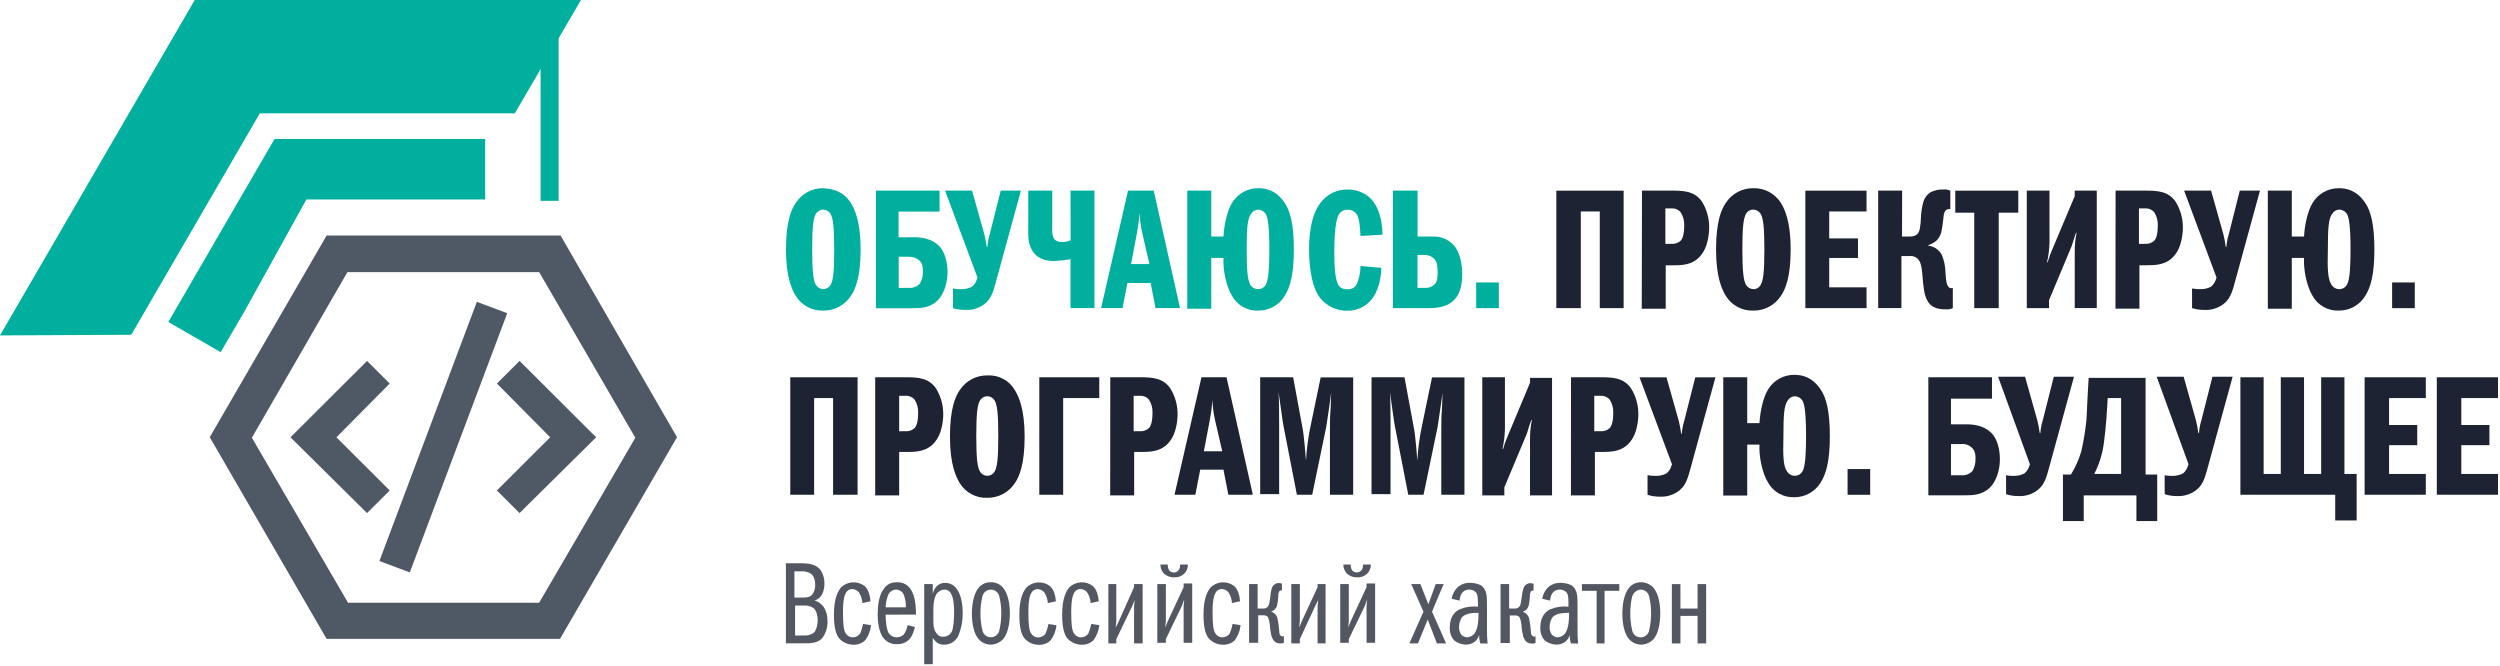<svg width="773" height="206" viewBox="0 0 773 206" fill="none" xmlns="http://www.w3.org/2000/svg">
<path d="M147.443 93.326L117.313 173.469L126.708 176.989L156.838 96.847L147.443 93.326Z" fill="#4F5865"/>
<path d="M153.639 118.582L170.121 135.213L153.639 151.649L160.643 158.644L184.324 135.213L160.652 111.597L153.639 118.582Z" fill="#4F5865"/>
<path d="M104.02 135.213L120.502 118.582L113.498 111.597L89.817 135.213L113.489 158.644L120.502 151.649L104.02 135.213Z" fill="#4F5865"/>
<path d="M166.714 84.145L196.445 135.352L166.705 186.365H107.613L77.881 135.343L107.427 84.135L166.714 84.145ZM173.339 72.832H100.988L64.855 135.186L100.988 197.539H173.153L209.333 135.186L173.339 72.832Z" fill="#4F5865"/>
<path d="M60.213 0L0 103.713L40.581 103.509L80.328 35.05H159.173L179.63 0H60.213Z" fill="#00AF9D"/>
<path d="M150.012 42.989H84.879L52.044 99.552L68.23 108.891L75.614 96.235L94.728 61.677H95.626H95.636H150.012V42.989Z" fill="#00AF9D"/>
<path d="M172.718 7.681H167.15V62.103H172.718V7.681Z" fill="#00AF9D"/>
<path d="M263.076 62.734C264.215 64.587 266.106 68.404 266.106 77.113C266.106 85.822 264.419 89.593 263.076 91.492C262.157 92.908 260.894 94.067 259.404 94.861C257.915 95.655 256.249 96.058 254.561 96.032C252.868 96.1 251.187 95.716 249.692 94.918C248.197 94.12 246.942 92.937 246.056 91.492C244.916 89.639 243.026 85.813 243.026 77.113C243.026 68.413 244.731 64.624 246.056 62.734C246.972 61.317 248.233 60.157 249.721 59.362C251.209 58.568 252.875 58.166 254.561 58.194C257.211 58.379 260.621 58.944 263.076 62.734ZM252.291 88.083C252.531 88.474 252.864 88.799 253.26 89.03C253.656 89.261 254.103 89.391 254.561 89.408C255.02 89.391 255.467 89.261 255.863 89.03C256.259 88.799 256.592 88.474 256.831 88.083C257.591 86.73 257.934 84.302 257.934 77.113C257.934 69.923 257.554 67.459 256.794 66.134C256.554 65.743 256.222 65.417 255.826 65.186C255.43 64.955 254.983 64.825 254.524 64.809C254.066 64.825 253.619 64.955 253.223 65.186C252.827 65.417 252.494 65.743 252.254 66.134C251.504 67.459 251.124 69.923 251.124 77.113C251.124 84.108 251.504 86.758 252.254 88.083" fill="#00AF9D"/>
<path d="M270.647 58.935H290.512V65.421H277.837V73.361H282.757C284.841 73.361 288.056 73.74 290.326 76.01C292.179 77.864 292.976 81.125 292.976 84.145C292.976 87.555 291.837 90.955 289.946 92.854C287.482 95.309 284.462 95.309 281.812 95.309H270.842V58.935H270.647ZM280.839 89.009C281.5 89.079 282.168 88.996 282.791 88.766C283.414 88.537 283.977 88.166 284.434 87.684C285.09 86.536 285.411 85.226 285.36 83.904C285.36 82.978 285.36 81.44 284.221 80.495C283.346 79.763 282.239 79.369 281.098 79.383H277.883V89.028L280.839 89.009Z" fill="#00AF9D"/>
<path d="M294.862 89.222C295.671 89.376 296.495 89.438 297.317 89.408C298.436 89.431 299.542 89.169 300.532 88.648C301.251 88.057 301.78 87.268 302.052 86.378L302.237 85.813L292.212 58.935H300.551L304.34 72.369C304.663 73.68 304.913 75.006 305.091 76.344H305.285C305.386 74.995 305.638 73.662 306.036 72.369L309.427 58.935H315.671L308.102 86.563C307.342 89.213 306.777 92.048 304.702 93.753C302.959 95.213 300.727 95.955 298.457 95.828C297.172 95.841 295.893 95.65 294.668 95.263V89.222H294.862Z" fill="#00AF9D"/>
<path d="M330.997 58.935H338.409V95.254H330.997V80.143C329.311 80.454 327.605 80.642 325.892 80.708C323.622 80.708 320.213 80.143 318.702 76.548C317.776 74.463 317.943 72.379 317.943 70.303V58.935H325.355V70.868C325.265 71.912 325.464 72.96 325.929 73.898C326.265 74.249 326.68 74.516 327.139 74.677C327.597 74.838 328.088 74.888 328.57 74.825C329.427 74.859 330.277 74.663 331.034 74.259L330.997 58.935Z" fill="#00AF9D"/>
<path d="M356.727 58.935L364.862 95.263H357.293L355.782 87.508H348.593L347.082 95.263H340.458L348.797 58.935H356.727ZM353.133 71.813C352.688 69.825 352.434 67.8 352.373 65.763C352.237 67.731 351.987 69.689 351.622 71.628L349.723 81.653H355.402L353.133 71.813Z" fill="#00AF9D"/>
<path d="M374.518 58.935V73.138H378.298C378.484 69.543 379.429 65.189 380.948 62.733C381.791 61.333 382.985 60.178 384.412 59.382C385.839 58.585 387.449 58.176 389.083 58.193C391.353 58.193 394.568 58.759 397.217 62.733C398.922 65.189 400.053 69.358 400.053 77.113C400.053 84.867 398.922 88.842 397.217 91.492C396.372 92.889 395.177 94.043 393.751 94.839C392.325 95.635 390.716 96.046 389.083 96.032C387.438 96.11 385.805 95.726 384.367 94.923C382.93 94.121 381.745 92.932 380.948 91.492C379.095 88.462 378.104 83.357 378.298 79.762H374.518V95.457H367.106V58.935H374.518ZM386.618 88.073C386.875 88.492 387.239 88.835 387.672 89.068C388.105 89.301 388.592 89.415 389.083 89.398C389.543 89.397 389.996 89.275 390.394 89.044C390.793 88.814 391.123 88.482 391.353 88.082C391.918 87.156 392.483 85.053 392.483 77.113C392.483 69.358 391.918 67.088 391.353 66.133C391.105 65.749 390.771 65.429 390.377 65.199C389.982 64.969 389.539 64.835 389.083 64.809C388.623 64.817 388.172 64.943 387.775 65.175C387.377 65.407 387.046 65.737 386.813 66.133C385.673 67.653 385.488 70.673 385.488 77.113C385.488 83.357 385.673 86.378 386.618 88.082" fill="#00AF9D"/>
<path d="M420.674 72.953C420.489 68.978 420.109 67.459 419.748 66.708C419.477 66.139 419.046 65.661 418.508 65.332C417.97 65.003 417.348 64.837 416.718 64.855C416.197 64.813 415.675 64.915 415.208 65.148C414.741 65.382 414.347 65.739 414.068 66.18C413.503 66.931 412.558 69.395 412.558 78.28C412.558 83.2 412.938 85.85 413.484 87.369C414.031 88.889 414.995 89.445 416.699 89.445C417.363 89.484 418.021 89.302 418.57 88.926C419.119 88.55 419.526 88.003 419.729 87.369C420.343 85.734 420.657 84.001 420.656 82.255L427.086 82.82C427.086 85.09 426.52 89.824 423.871 92.854C422.976 93.878 421.87 94.696 420.629 95.251C419.388 95.806 418.041 96.085 416.681 96.069C415.05 96.114 413.432 95.778 411.954 95.088C410.476 94.398 409.179 93.373 408.166 92.094C404.951 87.934 404.766 79.8 404.766 77.15C404.766 74.12 404.951 66.745 408.546 62.391C409.521 61.179 410.762 60.207 412.173 59.552C413.583 58.896 415.126 58.574 416.681 58.611C418.008 58.575 419.33 58.807 420.565 59.294C421.801 59.781 422.925 60.513 423.871 61.446C426.9 64.661 427.465 69.784 427.465 72.564L420.674 72.953Z" fill="#00AF9D"/>
<path d="M430.896 58.935H438.308V73.138H443.033C444.279 73.085 445.521 73.313 446.667 73.803C447.814 74.294 448.835 75.036 449.657 75.973C450.037 76.548 452.122 79.003 452.122 84.868C452.122 89.602 450.602 92.058 449.092 93.206C447.008 95.059 443.793 95.282 441.523 95.282H430.701V58.935H430.896ZM440.541 89.009C441.052 89.06 441.567 89.003 442.055 88.844C442.544 88.684 442.993 88.425 443.376 88.083C444.515 87.156 444.515 85.628 444.515 84.303C444.515 83.163 444.515 81.273 443.589 80.143C443.202 79.726 442.733 79.393 442.212 79.165C441.691 78.937 441.128 78.819 440.559 78.818H438.289V89.009H440.541Z" fill="#00AF9D"/>
<path d="M463.435 87.332H456.43V95.281H463.435V87.332Z" fill="#00AF9D"/>
<path d="M502.025 58.954V95.272H494.65V65.383H488.785V95.272H481.216V58.954H502.025Z" fill="#1D2332"/>
<path d="M507.704 58.935H516.784C520.758 58.935 523.973 59.12 526.243 62.335C527.724 64.728 528.498 67.49 528.476 70.303C528.476 72.758 527.911 76.548 526.021 78.818C523.556 82.033 519.962 82.033 517.127 82.033H515.042V95.467H507.63L507.704 58.935ZM516.784 75.39C517.295 75.44 517.811 75.384 518.299 75.224C518.787 75.065 519.236 74.806 519.619 74.463C520.193 73.898 520.758 72.61 520.758 69.729C520.827 68.257 520.429 66.8 519.619 65.569C519.265 65.175 518.825 64.869 518.333 64.673C517.842 64.477 517.311 64.397 516.784 64.439H514.931V75.408L516.784 75.39Z" fill="#1D2332"/>
<path d="M550.65 62.734C551.79 64.587 553.68 68.404 553.68 77.113C553.68 85.822 551.975 89.593 550.65 91.492C549.731 92.908 548.468 94.067 546.979 94.861C545.49 95.655 543.823 96.058 542.136 96.032C540.441 96.099 538.76 95.714 537.263 94.916C535.767 94.118 534.51 92.937 533.621 91.492C532.491 89.639 530.601 85.813 530.601 77.113C530.601 68.413 532.296 64.624 533.621 62.734C534.54 61.317 535.803 60.158 537.292 59.364C538.781 58.57 540.448 58.167 542.136 58.194C543.827 58.146 545.501 58.54 546.994 59.336C548.487 60.132 549.747 61.303 550.65 62.734ZM539.866 88.083C540.106 88.474 540.438 88.799 540.834 89.03C541.23 89.262 541.677 89.391 542.136 89.408C542.6 89.418 543.057 89.3 543.458 89.066C543.859 88.832 544.187 88.492 544.406 88.083C545.165 86.758 545.545 84.303 545.545 77.113C545.545 69.923 545.156 67.459 544.406 66.134C544.166 65.743 543.833 65.417 543.437 65.186C543.041 64.955 542.594 64.825 542.136 64.809C541.672 64.8 541.215 64.918 540.814 65.152C540.414 65.386 540.086 65.726 539.866 66.134C539.115 67.459 538.736 69.923 538.736 77.113C538.736 84.108 539.115 86.758 539.866 88.083Z" fill="#1D2332"/>
<path d="M565.593 73.713H574.488V79.763H565.593V88.843H577.137V95.272H558.218V58.954H577.137V65.383H565.593V73.713Z" fill="#1D2332"/>
<path d="M588.106 73.138H590.552C593.007 73.138 593.387 71.628 593.582 70.868C593.804 69.682 593.928 68.48 593.952 67.273C594.008 65.609 594.263 63.957 594.712 62.354C595.069 61.202 595.803 60.203 596.797 59.519C598.072 58.834 599.511 58.513 600.957 58.592C601.674 58.513 602.398 58.645 603.041 58.972V64.642H602.661C602.087 64.642 601.142 64.837 600.957 66.912C600.771 68.237 600.771 68.997 600.392 71.072C600.242 72.272 599.717 73.394 598.891 74.278C598.13 74.97 597.225 75.486 596.241 75.788V75.973C597.116 76.07 597.953 76.38 598.68 76.876C599.407 77.371 600.001 78.038 600.41 78.818C601.132 80.558 601.516 82.419 601.54 84.302C601.735 87.138 601.92 87.897 602.3 88.463C602.434 88.73 602.664 88.936 602.944 89.041C603.224 89.146 603.534 89.141 603.81 89.028V95.272C603.164 95.581 602.448 95.712 601.735 95.652C599.836 95.652 597.195 95.467 595.87 92.817C594.944 91.112 594.731 89.028 594.351 84.478C594.165 82.626 593.971 81.264 593.22 80.319C592.884 79.901 592.445 79.577 591.947 79.377C591.449 79.178 590.908 79.109 590.376 79.179H587.921V95.263H580.731V58.935H588.143L588.106 73.138Z" fill="#1D2332"/>
<path d="M618.006 95.272H610.436V65.763H604.572V58.954H624.056V65.763H618.006V95.272Z" fill="#1D2332"/>
<path d="M626.887 58.935H633.706V75.028C633.645 77.068 633.391 79.097 632.947 81.088H633.132C633.538 79.663 634.046 78.27 634.651 76.918L641.507 60.649V58.935H648.317V95.254H641.507V78.058C641.484 76.027 641.673 73.999 642.073 72.008H641.887C640.748 75.223 640.748 75.788 640.368 76.548L633.558 92.817V95.272H626.683V58.935H626.887Z" fill="#1D2332"/>
<path d="M654.136 58.935H663.215C667.19 58.935 670.405 59.12 672.675 62.335C674.165 64.719 674.952 67.474 674.945 70.285C674.945 72.74 674.38 76.529 672.49 78.799C670.025 82.014 666.43 82.014 663.595 82.014H661.511V95.448H654.099L654.136 58.935ZM663.215 75.39C663.726 75.44 664.242 75.384 664.73 75.224C665.218 75.065 665.668 74.806 666.05 74.463C666.625 73.898 667.19 72.61 667.19 69.729C667.259 68.257 666.86 66.8 666.05 65.569C665.696 65.175 665.257 64.869 664.765 64.673C664.273 64.477 663.743 64.397 663.215 64.439H661.362V75.408L663.215 75.39Z" fill="#1D2332"/>
<path d="M677.976 89.222C678.785 89.376 679.609 89.438 680.431 89.408C681.55 89.431 682.656 89.169 683.646 88.648C684.365 88.057 684.894 87.268 685.166 86.378L685.351 85.813L675.326 58.935H683.665L687.454 72.369C687.777 73.68 688.028 75.006 688.205 76.344H688.399C688.496 74.994 688.751 73.66 689.159 72.369L692.541 58.935H698.785L691.216 86.563C690.465 89.213 689.891 92.048 687.816 93.753C686.073 95.213 683.841 95.955 681.571 95.828C680.286 95.841 679.007 95.65 677.782 95.263V89.222H677.976Z" fill="#1D2332"/>
<path d="M708.623 58.935V73.138H712.404C712.589 69.543 713.543 65.189 715.053 62.733C715.896 61.333 717.09 60.178 718.517 59.382C719.944 58.585 721.554 58.176 723.188 58.193C725.458 58.193 728.673 58.759 731.323 62.733C733.027 65.189 734.158 69.358 734.158 77.113C734.158 84.867 733.027 88.842 731.323 91.492C730.478 92.89 729.283 94.044 727.857 94.84C726.431 95.636 724.821 96.047 723.188 96.032C721.544 96.109 719.911 95.724 718.473 94.922C717.036 94.12 715.851 92.932 715.053 91.492C713.2 88.462 712.218 83.357 712.404 79.762H708.623V95.457H701.211V58.935H708.623ZM720.918 88.073C721.174 88.491 721.536 88.833 721.967 89.066C722.399 89.299 722.884 89.413 723.373 89.398C723.836 89.398 724.291 89.275 724.692 89.043C725.092 88.81 725.423 88.475 725.653 88.073C726.218 87.147 726.783 85.043 726.783 77.103C726.783 69.349 726.218 67.079 725.653 66.124C725.403 65.74 725.067 65.42 724.671 65.19C724.275 64.96 723.831 64.826 723.373 64.799C722.913 64.807 722.463 64.933 722.065 65.165C721.668 65.397 721.337 65.728 721.103 66.124C719.973 67.644 719.778 70.664 719.778 77.103C719.593 83.348 719.779 86.368 720.918 88.073Z" fill="#1D2332"/>
<path d="M746.65 87.332H739.645V95.282H746.65V87.332Z" fill="#1D2332"/>
<path d="M265.163 116.656V152.975H257.593V123.086H251.728V152.975H244.354V116.656H265.163Z" fill="#1D2332"/>
<path d="M270.834 116.646H279.923C283.888 116.646 287.112 116.841 289.382 120.056C290.872 122.439 291.659 125.195 291.652 128.005C291.652 130.461 291.078 134.25 289.188 136.52C286.732 139.735 283.138 139.735 280.293 139.735H278.023V153.169H270.611V116.646H270.834ZM279.923 133.323C280.434 133.374 280.95 133.318 281.438 133.158C281.926 132.999 282.375 132.739 282.758 132.397C283.323 131.832 283.888 130.544 283.888 127.672C283.963 126.2 283.567 124.743 282.758 123.512C282.404 123.118 281.964 122.81 281.473 122.613C280.981 122.415 280.451 122.333 279.923 122.372H278.023V133.342L279.923 133.323Z" fill="#1D2332"/>
<path d="M313.787 120.621C314.917 122.474 316.816 126.301 316.816 135C316.816 143.7 315.111 147.49 313.787 149.38C312.868 150.796 311.605 151.955 310.116 152.75C308.626 153.544 306.96 153.946 305.272 153.92C303.577 153.991 301.894 153.607 300.397 152.809C298.899 152.011 297.643 150.827 296.757 149.38C295.627 147.527 293.728 143.71 293.728 135C293.728 126.291 295.433 122.52 296.757 120.621C297.676 119.206 298.94 118.046 300.429 117.252C301.918 116.458 303.584 116.055 305.272 116.081C306.972 115.975 308.669 116.344 310.172 117.145C311.676 117.947 312.927 119.15 313.787 120.621ZM303.002 145.785C303.228 146.188 303.558 146.523 303.957 146.757C304.356 146.99 304.81 147.113 305.272 147.113C305.734 147.113 306.188 146.99 306.587 146.757C306.986 146.523 307.316 146.188 307.542 145.785C308.302 144.46 308.672 142.005 308.672 134.815C308.672 127.625 308.302 125.161 307.542 123.845C307.316 123.442 306.986 123.107 306.587 122.873C306.188 122.64 305.734 122.517 305.272 122.517C304.81 122.517 304.356 122.64 303.957 122.873C303.558 123.107 303.228 123.442 303.002 123.845C302.242 125.161 301.862 127.625 301.862 134.815C301.862 142.005 302.242 144.46 303.002 145.785Z" fill="#1D2332"/>
<path d="M321.349 116.656H339.897V123.086H328.733V152.975H321.349V116.656Z" fill="#1D2332"/>
<path d="M343.297 116.646H352.376C356.351 116.646 359.566 116.841 361.836 120.056C363.331 122.437 364.118 125.194 364.106 128.005C364.106 130.461 363.541 134.25 361.651 136.52C359.195 139.735 355.601 139.735 352.756 139.735H350.681V153.169H343.269L343.297 116.646ZM352.376 133.323C352.889 133.375 353.406 133.32 353.896 133.16C354.386 133 354.837 132.741 355.221 132.397C355.786 131.832 356.351 130.544 356.351 127.672C356.426 126.2 356.03 124.743 355.221 123.512C354.866 123.117 354.424 122.808 353.931 122.611C353.438 122.413 352.906 122.331 352.376 122.372H350.523V133.342L352.376 133.323Z" fill="#1D2332"/>
<path d="M379.242 116.646L387.377 152.975H379.808L378.297 145.22H371.108L369.598 152.975H363.158L371.497 116.646H379.242ZM375.648 129.701C375.203 127.713 374.949 125.687 374.888 123.651C374.752 125.619 374.502 127.577 374.137 129.516L372.238 139.54H377.918L375.648 129.701Z" fill="#1D2332"/>
<path d="M389.647 116.646H399.839L402.674 131.971C403.239 134.621 403.6 140.115 403.813 142.385C404.024 138.645 404.529 134.927 405.324 131.267L408.353 116.693H418.406V152.975H411.216V132.351C411.216 126.486 411.401 129.516 411.596 121.381C411.216 124.596 410.271 130.646 410.077 131.971L405.731 152.975H400.997L396.837 131.6C396.457 129.701 396.272 127.431 395.327 121.196C395.512 123.651 395.512 128.95 395.512 131.22V152.789H389.647V116.646Z" fill="#1D2332"/>
<path d="M424.077 116.646H434.268L437.103 131.971C437.678 134.621 438.03 140.115 438.243 142.385C438.458 138.645 438.963 134.928 439.753 131.267L442.783 116.693H452.807V152.975H445.646V132.351C445.646 126.486 445.84 129.516 446.025 121.381C445.646 124.596 444.701 130.646 444.515 131.971L440.161 152.975H435.436L431.266 131.6C430.896 129.701 430.701 127.431 429.756 121.196C429.951 123.651 429.951 128.95 429.951 131.22V152.789H424.077V116.646Z" fill="#1D2332"/>
<path d="M458.516 116.646H465.326V132.731C465.27 134.77 465.015 136.799 464.566 138.79H464.761C465.159 137.364 465.664 135.971 466.271 134.621L473.081 118.351V116.841H479.891V153.169H473.081V135.945C473.058 133.915 473.247 131.887 473.646 129.895H473.461C472.321 133.11 472.321 133.676 471.951 134.435L465.141 150.705V153.169H458.322V116.646H458.516Z" fill="#1D2332"/>
<path d="M485.758 116.646H494.847C498.812 116.646 502.027 116.841 504.297 120.056C505.795 122.436 506.586 125.193 506.576 128.005C506.576 130.461 506.002 134.25 504.112 136.52C501.656 139.735 498.061 139.735 495.217 139.735H493.142V153.169H485.73L485.758 116.646ZM494.847 133.323C495.357 133.374 495.873 133.318 496.361 133.158C496.849 132.999 497.299 132.739 497.682 132.397C498.247 131.832 498.812 130.544 498.812 127.672C498.887 126.2 498.491 124.743 497.682 123.512C497.328 123.118 496.888 122.81 496.396 122.613C495.905 122.415 495.375 122.333 494.847 122.372H492.947V133.342L494.847 133.323Z" fill="#1D2332"/>
<path d="M509.593 146.952C510.405 147.106 511.232 147.168 512.058 147.137C513.176 147.16 514.283 146.899 515.273 146.377C515.992 145.789 516.518 144.999 516.783 144.108L516.977 143.542L506.943 116.674H515.282L519.062 130.108C519.392 131.417 519.646 132.744 519.822 134.083H520.007C520.114 132.734 520.369 131.401 520.767 130.108L524.176 116.674H530.412L522.851 144.302C522.092 146.952 521.526 149.787 519.442 151.492C517.7 152.952 515.467 153.694 513.197 153.567C511.915 153.58 510.639 153.389 509.417 153.002V146.952H509.593Z" fill="#1D2332"/>
<path d="M540.244 116.656V130.84H544.033C544.219 127.246 545.164 122.891 546.674 120.436C547.518 119.037 548.712 117.883 550.139 117.087C551.566 116.29 553.175 115.88 554.809 115.896C557.079 115.896 560.303 116.461 562.943 120.436C564.648 122.891 565.788 127.06 565.788 134.815C565.788 142.57 564.648 146.545 562.943 149.194C562.098 150.592 560.904 151.746 559.478 152.542C558.051 153.338 556.442 153.749 554.809 153.734C553.164 153.812 551.531 153.428 550.093 152.626C548.655 151.824 547.471 150.635 546.674 149.194C544.821 146.165 543.839 141.06 544.033 137.465H540.244V153.215H532.832V116.656H540.244ZM552.566 145.785C552.823 146.204 553.187 146.547 553.62 146.78C554.053 147.013 554.54 147.127 555.031 147.11C555.492 147.108 555.945 146.985 556.344 146.752C556.742 146.52 557.073 146.186 557.301 145.785C557.866 144.858 558.431 142.755 558.431 134.815C558.431 127.06 557.866 124.79 557.301 123.845C557.055 123.46 556.721 123.138 556.326 122.908C555.932 122.678 555.487 122.545 555.031 122.52C554.57 122.525 554.118 122.649 553.72 122.882C553.322 123.114 552.992 123.446 552.761 123.845C551.621 125.356 551.436 128.385 551.436 134.815C551.242 141.245 551.436 144.275 552.566 145.785Z" fill="#1D2332"/>
<path d="M578.265 145.034H571.27V152.984H578.265V145.034Z" fill="#1D2332"/>
<path d="M596.056 116.646H615.92V123.271H603.245V131.202H608.156C610.231 131.202 613.455 131.582 615.725 133.852C617.578 135.705 618.366 138.957 618.366 141.986C618.366 145.387 617.235 148.796 615.345 150.686C612.881 153.151 609.861 153.151 607.211 153.151H596.241V116.646H596.056ZM606.303 146.952C606.963 147.022 607.631 146.939 608.255 146.709C608.878 146.48 609.44 146.109 609.898 145.627C610.554 144.475 610.875 143.163 610.824 141.838C610.824 140.912 610.824 139.383 609.685 138.438C609.267 138.021 608.762 137.702 608.206 137.505C607.65 137.308 607.056 137.237 606.47 137.298H603.245V146.952H606.303Z" fill="#1D2332"/>
<path d="M620.273 146.952C621.082 147.106 621.906 147.168 622.729 147.137C623.847 147.161 624.954 146.899 625.944 146.378C626.662 145.787 627.191 144.997 627.463 144.108L627.648 143.543L617.809 116.489H626.147L629.927 129.923C630.257 131.232 630.511 132.559 630.687 133.898H630.873C630.979 132.549 631.234 131.216 631.632 129.923L635.033 116.489H641.277L633.717 144.108C632.957 146.758 632.392 149.602 630.307 151.297C628.569 152.765 626.334 153.51 624.063 153.382C622.781 153.395 621.505 153.204 620.283 152.817L620.273 146.952Z" fill="#1D2332"/>
<path d="M637.677 146.73H640.327C641.716 144.489 642.798 142.07 643.542 139.541C644.218 136.545 644.725 133.513 645.061 130.461C645.247 128.951 645.247 126.106 645.812 116.841H663.415V146.73H667.01V161.11H660.58V153.169H644.292V161.11H637.863V146.73H637.677ZM655.846 146.545V123.086H651.704C651.519 126.681 651.139 132.546 650.574 136.52C650.173 140.016 649.147 143.412 647.545 146.545H655.846Z" fill="#1D2332"/>
<path d="M669.305 146.952C670.117 147.106 670.943 147.168 671.769 147.137C672.888 147.161 673.994 146.899 674.984 146.378C675.704 145.79 676.23 144.999 676.494 144.108L676.689 143.543L666.849 116.489H675.188L678.977 129.923C679.3 131.233 679.55 132.56 679.728 133.898H679.922C680.019 132.548 680.274 131.214 680.682 129.923L684.082 116.489H690.327L682.757 144.108C681.998 146.758 681.432 149.602 679.357 151.297C677.618 152.764 675.384 153.51 673.113 153.382C671.828 153.394 670.549 153.203 669.323 152.817L669.305 146.952Z" fill="#1D2332"/>
<path d="M692.728 116.656H699.917V146.545H705.217V116.656H712.406V146.545H717.706V116.656H724.896V146.545H728.676V160.924H722.051V152.975H692.728V116.656Z" fill="#1D2332"/>
<path d="M738.7 131.415H747.409V137.65H738.7V146.545H750.059V152.975H731.14V116.656H750.059V123.086H738.7V131.415Z" fill="#1D2332"/>
<path d="M761.031 131.415H769.731V137.65H761.031V146.545H772.38V152.975H753.461V116.656H772.38V123.086H761.031V131.415Z" fill="#1D2332"/>
<path d="M41.923 103.407C41.729 103.407 41.729 103.602 41.923 103.407V103.407Z" fill="#00AF9D"/>
<path d="M42.109 103.027C42.11 103.052 42.106 103.077 42.097 103.101C42.089 103.124 42.075 103.146 42.058 103.164C42.04 103.182 42.02 103.197 41.996 103.206C41.973 103.216 41.949 103.221 41.923 103.221L42.109 103.027Z" fill="#00AF9D"/>
<path d="M243 174.164H248.105C250.19 174.164 252.08 174.543 253.405 175.868C254.376 177.113 254.907 178.644 254.915 180.223C254.976 181.466 254.718 182.703 254.164 183.818C253.676 184.706 252.862 185.37 251.894 185.671C253.046 186.024 254.045 186.755 254.73 187.746C255.501 188.998 255.893 190.446 255.86 191.915C255.971 193.888 255.369 195.834 254.164 197.4C252.645 198.91 250.57 198.91 248.679 198.91H243V174.164ZM248.105 184.763C249.032 184.763 250.375 184.763 251.135 183.836C251.75 183.017 252.075 182.016 252.061 180.992C252.061 178.722 251.301 177.777 250.736 177.397C249.889 176.866 248.9 176.604 247.901 176.647H245.631V184.781L248.105 184.763ZM248.485 196.492C249.636 196.608 250.787 196.276 251.7 195.566C252.46 194.806 252.839 192.916 252.839 191.776C252.839 190.451 252.46 188.747 251.515 187.996C250.618 187.412 249.551 187.145 248.485 187.237H245.844V196.502L248.485 196.492Z" fill="#535762"/>
<path d="M266.645 186.458C266.586 185.243 266.195 184.067 265.514 183.058C265.025 182.541 264.369 182.213 263.661 182.132C263.242 182.1 262.822 182.189 262.453 182.39C262.083 182.59 261.779 182.893 261.577 183.262C261.197 183.836 260.65 185.347 260.65 189.127C260.65 192.907 260.836 194.991 261.577 195.936C261.807 196.28 262.116 196.564 262.479 196.762C262.842 196.96 263.248 197.068 263.661 197.076C264.101 197.066 264.532 196.958 264.924 196.761C265.317 196.564 265.661 196.282 265.931 195.936C266.351 194.967 266.662 193.954 266.858 192.916L269.313 193.296C269.166 195.017 268.522 196.659 267.46 198.021C266.979 198.47 266.414 198.819 265.796 199.046C265.179 199.274 264.523 199.376 263.865 199.346C262.31 199.339 260.818 198.728 259.705 197.641C258.779 196.715 257.852 194.806 257.852 190.072C257.852 184.781 259.177 182.66 260.122 181.557C261.082 180.653 262.332 180.119 263.649 180.051C264.966 179.983 266.264 180.385 267.312 181.187C268.442 182.113 269.007 184.022 269.165 185.912L266.645 186.458Z" fill="#535762"/>
<path d="M273.836 190.053C273.836 191.573 274.03 194.408 274.762 195.733C275.057 196.158 275.455 196.502 275.918 196.734C276.381 196.966 276.895 197.077 277.412 197.058C278.201 197.03 278.948 196.698 279.497 196.131C280.066 195.275 280.451 194.309 280.627 193.296L282.897 193.861C282.704 194.781 282.392 195.671 281.971 196.511C281.555 197.347 280.903 198.043 280.097 198.514C279.29 198.985 278.363 199.21 277.431 199.161C276.54 199.224 275.649 199.046 274.85 198.647C274.052 198.248 273.375 197.641 272.891 196.891C271.566 194.806 271.381 191.777 271.381 189.886C271.381 187.237 271.76 184.022 273.234 182.132C273.65 181.461 274.238 180.914 274.937 180.547C275.636 180.181 276.42 180.008 277.208 180.047C278.001 179.982 278.798 180.118 279.525 180.442C280.252 180.766 280.886 181.267 281.368 181.9C282.508 183.42 283.221 185.689 283.221 190.035L273.836 190.053ZM280.08 187.978C280.183 186.487 279.925 184.994 279.33 183.623C279.101 183.221 278.769 182.886 278.369 182.654C277.969 182.421 277.514 182.298 277.051 182.298C276.591 182.307 276.141 182.434 275.743 182.666C275.346 182.897 275.015 183.227 274.781 183.623C274.191 184.932 273.876 186.348 273.854 187.783H280.127L280.08 187.978Z" fill="#535762"/>
<path d="M285.946 180.593H288.411V183.623C288.591 182.783 288.979 182.003 289.541 181.353C289.88 180.99 290.29 180.702 290.747 180.508C291.203 180.313 291.695 180.216 292.191 180.223C292.947 180.21 293.694 180.394 294.357 180.758C295.02 181.122 295.576 181.653 295.971 182.298C297.296 184.151 297.676 187.412 297.676 189.488C297.713 191.888 297.262 194.271 296.351 196.492C295.981 197.336 295.373 198.054 294.601 198.558C293.829 199.062 292.927 199.329 292.006 199.327C291.117 199.396 290.237 199.124 289.541 198.568C289.117 198.168 288.738 197.724 288.411 197.243V205.377H285.761V180.593H285.946ZM288.596 191.572C288.596 193.083 288.596 194.602 289.523 195.732C289.748 196.124 290.083 196.44 290.487 196.643C290.89 196.845 291.344 196.925 291.793 196.872C292.301 196.861 292.798 196.714 293.231 196.447C293.664 196.18 294.018 195.802 294.257 195.353C294.822 194.426 295.007 191.193 295.007 189.488C295.007 188.163 295.007 185.143 294.081 183.623C293.906 183.221 293.615 182.88 293.245 182.644C292.876 182.408 292.444 182.288 292.006 182.298C291.57 182.323 291.143 182.438 290.753 182.634C290.363 182.83 290.016 183.103 289.736 183.438C288.976 184.364 288.596 186.458 288.596 188.163V191.572Z" fill="#535762"/>
<path d="M310.161 181.733C311.866 183.817 312.246 187.218 312.246 189.682C312.246 192.517 311.671 195.917 310.161 197.622C309.176 198.667 307.817 199.28 306.381 199.327C305.665 199.324 304.958 199.17 304.305 198.877C303.652 198.583 303.069 198.156 302.591 197.622C301.081 195.917 300.507 192.703 300.507 189.682C300.507 187.403 300.887 183.817 302.591 181.733C303.053 181.18 303.634 180.74 304.29 180.444C304.946 180.149 305.661 180.007 306.381 180.028C307.098 180.011 307.81 180.156 308.465 180.451C309.119 180.746 309.698 181.184 310.161 181.733ZM303.731 194.787C303.83 195.418 304.151 195.992 304.636 196.407C305.121 196.821 305.738 197.049 306.376 197.049C307.014 197.049 307.632 196.821 308.116 196.407C308.601 195.992 308.922 195.418 309.021 194.787C309.41 193.113 309.603 191.4 309.596 189.682C309.614 187.96 309.421 186.243 309.021 184.568C308.922 183.937 308.601 183.363 308.116 182.948C307.632 182.534 307.014 182.306 306.376 182.306C305.738 182.306 305.121 182.534 304.636 182.948C304.151 183.363 303.83 183.937 303.731 184.568C303.331 186.243 303.138 187.96 303.157 189.682C303.149 191.4 303.342 193.113 303.731 194.787Z" fill="#535762"/>
<path d="M323.98 186.458C323.913 185.252 323.519 184.086 322.84 183.086C322.352 182.567 321.695 182.239 320.987 182.159C320.568 182.127 320.148 182.217 319.779 182.417C319.409 182.618 319.105 182.921 318.903 183.29C318.523 183.864 317.976 185.374 317.976 189.155C317.976 192.935 318.171 195.019 318.903 195.964C319.133 196.308 319.442 196.591 319.805 196.79C320.168 196.988 320.574 197.096 320.987 197.104C321.427 197.095 321.859 196.988 322.251 196.791C322.644 196.594 322.988 196.312 323.257 195.964C323.681 194.997 323.992 193.983 324.184 192.944L326.639 193.324C326.492 195.045 325.848 196.686 324.786 198.049C324.305 198.498 323.74 198.847 323.122 199.074C322.505 199.302 321.848 199.404 321.191 199.374C319.636 199.365 318.145 198.754 317.031 197.669C316.105 196.743 315.178 194.834 315.178 190.1C315.178 184.809 316.503 182.688 317.448 181.585C318.408 180.68 319.658 180.147 320.975 180.079C322.292 180.011 323.59 180.413 324.638 181.214C325.768 182.141 326.343 184.05 326.491 185.94L323.98 186.458Z" fill="#535762"/>
<path d="M337.217 186.458C337.159 185.241 336.765 184.064 336.078 183.058C335.591 182.538 334.933 182.209 334.225 182.132C333.807 182.099 333.388 182.189 333.019 182.389C332.651 182.59 332.349 182.893 332.149 183.262C331.769 183.836 331.223 185.347 331.223 189.127C331.223 192.907 331.408 194.991 332.149 195.936C332.376 196.281 332.684 196.565 333.045 196.764C333.407 196.963 333.812 197.07 334.225 197.076C334.664 197.067 335.096 196.961 335.489 196.763C335.882 196.566 336.225 196.284 336.495 195.936C336.919 194.969 337.23 193.955 337.421 192.916L339.886 193.296C339.734 195.016 339.091 196.657 338.033 198.021C337.551 198.469 336.986 198.817 336.368 199.045C335.751 199.272 335.095 199.375 334.438 199.346C332.88 199.337 331.387 198.726 330.269 197.641C329.342 196.715 328.416 194.806 328.416 190.072C328.416 184.781 329.74 182.66 330.685 181.557C331.645 180.653 332.895 180.119 334.212 180.051C335.529 179.983 336.827 180.385 337.875 181.187C339.015 182.113 339.58 184.022 339.728 185.912L337.217 186.458Z" fill="#535762"/>
<path d="M342.703 180.603H345.159V191.952L344.973 194.028L345.918 192.137L350.653 181.548V180.603H353.303V198.947H350.653V187.412L350.838 185.522L350.078 187.412L345.159 197.632V198.947H342.703V180.603Z" fill="#535762"/>
<path d="M357.843 180.594H360.484V192.138L360.298 193.991L361.058 192.138L365.978 181.548V180.408H368.628V198.762H365.978V187.413L366.163 185.328L365.404 187.413L360.484 197.604V198.744H357.843V180.594ZM367.303 174.543C367.318 175.069 367.225 175.592 367.029 176.08C366.833 176.568 366.538 177.01 366.163 177.379C365.762 177.764 365.287 178.064 364.766 178.26C364.245 178.456 363.69 178.544 363.134 178.518C361.954 178.575 360.799 178.165 359.919 177.379C359.198 176.61 358.794 175.597 358.788 174.543H361.058C361.047 175.134 361.177 175.718 361.438 176.248C361.609 176.489 361.836 176.686 362.099 176.821C362.361 176.957 362.653 177.027 362.948 177.027C363.244 177.027 363.535 176.957 363.798 176.821C364.061 176.686 364.287 176.489 364.458 176.248C364.632 176.004 364.755 175.727 364.82 175.434C364.886 175.141 364.892 174.839 364.838 174.543H367.303Z" fill="#535762"/>
<path d="M380.922 186.458C380.864 185.241 380.47 184.064 379.783 183.058C379.296 182.538 378.638 182.209 377.93 182.132C377.512 182.099 377.093 182.189 376.725 182.389C376.356 182.59 376.054 182.893 375.854 183.262C375.475 183.836 374.928 185.347 374.928 189.127C374.928 192.907 375.122 194.991 375.854 195.936C376.081 196.281 376.389 196.565 376.751 196.764C377.112 196.963 377.517 197.07 377.93 197.076C378.369 197.067 378.801 196.961 379.194 196.763C379.587 196.566 379.93 196.284 380.2 195.936C380.624 194.969 380.935 193.955 381.126 192.916L383.591 193.296C383.439 195.016 382.796 196.657 381.738 198.021C381.256 198.469 380.691 198.817 380.073 199.045C379.456 199.272 378.8 199.375 378.143 199.346C376.585 199.338 375.091 198.727 373.974 197.641C373.047 196.715 372.121 194.806 372.121 190.072C372.121 184.781 373.445 182.66 374.391 181.557C375.35 180.653 376.6 180.119 377.917 180.051C379.234 179.983 380.533 180.385 381.58 181.187C382.72 182.113 383.285 184.022 383.433 185.912L380.922 186.458Z" fill="#535762"/>
<path d="M386.221 198.947V180.593H388.862V188.163H390.566C391.01 188.195 391.448 188.057 391.793 187.776C392.137 187.495 392.362 187.093 392.419 186.653C392.614 186.087 392.614 185.328 392.799 184.383C392.835 183.614 392.963 182.852 393.179 182.113C393.289 181.591 393.574 181.123 393.987 180.786C394.4 180.449 394.916 180.263 395.449 180.26C395.644 180.26 396.209 180.445 396.376 180.445V182.53C396.116 182.54 395.86 182.603 395.625 182.715C395.314 183.226 395.18 183.825 395.245 184.42C395.196 185.374 395.069 186.322 394.865 187.255C394.74 187.696 394.503 188.097 394.179 188.422C393.855 188.746 393.453 188.982 393.012 189.108C393.587 189.286 394.093 189.635 394.464 190.108C394.835 190.582 395.053 191.157 395.088 191.758C395.468 193.277 395.468 195.167 395.662 196.112C395.848 196.298 396.033 197.039 396.978 196.677V198.762C396.626 198.93 396.234 198.994 395.848 198.947C393.995 198.947 393.578 197.622 393.198 196.872C392.889 195.63 392.7 194.361 392.633 193.083C392.55 192.303 392.36 191.54 392.067 190.813C391.901 190.628 391.696 190.482 391.467 190.384C391.238 190.287 390.991 190.24 390.743 190.247H389.038V198.762H386.203L386.221 198.947Z" fill="#535762"/>
<path d="M399.273 180.603H401.914V191.952L401.728 194.028L402.488 192.137L407.399 181.548V180.603H409.863V198.947H407.399V187.412L407.593 185.522L406.648 187.412L401.914 197.632V198.947H399.273V180.603Z" fill="#535762"/>
<path d="M414.402 180.594H417.052V192.138L416.867 193.991L417.617 192.138L422.537 181.548V180.408H425.187V198.762H422.537V187.413L422.732 185.328L421.972 187.413L417.052 197.604V198.744H414.402V180.594ZM423.862 174.543C423.877 175.068 423.785 175.59 423.59 176.078C423.396 176.566 423.104 177.008 422.732 177.379C422.33 177.764 421.855 178.064 421.334 178.26C420.813 178.456 420.258 178.543 419.702 178.518C418.522 178.575 417.368 178.165 416.487 177.379C415.76 176.613 415.353 175.599 415.347 174.543H417.617C417.611 175.133 417.741 175.717 417.997 176.248C418.175 176.481 418.405 176.669 418.667 176.799C418.93 176.928 419.219 176.996 419.512 176.996C419.805 176.996 420.094 176.928 420.357 176.799C420.619 176.669 420.849 176.481 421.027 176.248C421.369 175.751 421.505 175.139 421.407 174.543H423.862Z" fill="#535762"/>
<path d="M436.35 180.603H439.185L441.65 186.838L443.92 180.603H446.375L442.78 189.117L447.135 198.947H444.29L441.455 191.572L438.426 198.947H435.776L440.13 189.117L436.35 180.603Z" fill="#535762"/>
<path d="M457.728 198.947C457.451 198.092 457.323 197.196 457.348 196.298C457.143 197.115 456.682 197.845 456.033 198.382C455.226 199.022 454.217 199.351 453.188 199.309C451.876 199.279 450.611 198.812 449.593 197.984C448.65 196.883 448.175 195.456 448.268 194.009C448.268 190.414 450.121 188.904 451.483 188.339C453.223 187.633 455.111 187.372 456.978 187.579C456.978 185.309 456.978 183.984 456.403 183.225C456.146 182.928 455.827 182.691 455.469 182.53C455.11 182.37 454.72 182.291 454.328 182.298C453.836 182.281 453.35 182.395 452.917 182.628C452.484 182.861 452.12 183.204 451.863 183.623C451.522 184.267 451.329 184.98 451.298 185.708L448.843 185.133C449.056 183.856 449.646 182.672 450.538 181.733C451.089 181.204 451.745 180.796 452.463 180.536C453.181 180.276 453.946 180.169 454.708 180.223C455.82 180.242 456.916 180.498 457.923 180.973C459.776 182.298 459.776 184.383 459.776 187.218V194.63C459.756 196.084 459.818 197.538 459.961 198.985L457.728 198.947ZM452.058 190.813C451.468 191.714 451.147 192.765 451.131 193.842C451.09 194.723 451.355 195.591 451.882 196.298C452.348 196.737 452.949 197.005 453.587 197.057C454.14 197.036 454.678 196.866 455.144 196.566C455.61 196.267 455.987 195.847 456.236 195.353C456.996 193.842 457.163 191.952 457.163 189.488C455.078 189.488 453.188 189.682 452.058 190.813Z" fill="#535762"/>
<path d="M463.972 198.947V180.593H466.622V188.163H468.326C468.77 188.195 469.208 188.057 469.553 187.776C469.897 187.495 470.122 187.093 470.179 186.653C470.365 186.088 470.365 185.328 470.559 184.383C470.61 183.627 470.753 182.88 470.986 182.159C471.094 181.637 471.379 181.168 471.792 180.83C472.205 180.493 472.722 180.308 473.255 180.306C473.441 180.306 474.006 180.491 474.182 180.491V182.576C473.919 182.587 473.661 182.65 473.422 182.761C473.116 183.274 472.983 183.872 473.042 184.466C473.003 185.421 472.876 186.37 472.663 187.301C472.538 187.743 472.303 188.145 471.978 188.47C471.654 188.794 471.251 189.03 470.81 189.154C471.384 189.333 471.891 189.682 472.264 190.155C472.636 190.628 472.856 191.203 472.894 191.804C473.274 193.323 473.274 195.214 473.459 196.159C473.645 196.344 473.839 197.085 474.784 196.724V198.808C474.429 198.976 474.034 199.04 473.645 198.994C471.792 198.994 471.375 197.669 471.004 196.918C470.691 195.677 470.498 194.408 470.43 193.129C470.356 192.348 470.165 191.583 469.864 190.859C469.698 190.674 469.494 190.527 469.265 190.43C469.036 190.332 468.788 190.286 468.54 190.294H466.835V198.808H464L463.972 198.947Z" fill="#535762"/>
<path d="M485.725 198.947C485.455 198.091 485.33 197.195 485.355 196.298C485.142 197.114 484.679 197.843 484.03 198.382C483.224 199.024 482.214 199.353 481.185 199.309C479.873 199.279 478.609 198.812 477.591 197.984C476.648 196.883 476.172 195.456 476.266 194.009C476.266 190.414 478.119 188.904 479.49 188.339C481.226 187.633 483.112 187.372 484.975 187.579C484.975 185.309 484.975 183.984 484.41 183.225C484.15 182.928 483.829 182.692 483.469 182.532C483.109 182.372 482.719 182.292 482.325 182.298C481.834 182.281 481.347 182.395 480.914 182.628C480.481 182.861 480.118 183.204 479.861 183.623C479.524 184.269 479.331 184.98 479.295 185.708L476.84 185.133C477.053 183.856 477.644 182.672 478.536 181.733C479.087 181.204 479.742 180.796 480.46 180.536C481.178 180.276 481.943 180.169 482.705 180.223C483.818 180.242 484.914 180.498 485.92 180.973C487.773 182.298 487.773 184.383 487.773 187.218V194.63C487.753 196.084 487.815 197.538 487.958 198.985L485.725 198.947ZM480.055 190.813C479.469 191.716 479.148 192.766 479.129 193.842C479.087 194.723 479.352 195.591 479.879 196.298C480.345 196.737 480.946 197.005 481.584 197.057C482.138 197.036 482.675 196.866 483.141 196.566C483.607 196.267 483.984 195.847 484.234 195.353C484.993 193.842 485.16 191.952 485.16 189.488C483.085 189.488 481.185 189.682 480.055 190.813Z" fill="#535762"/>
<path d="M493.673 182.678H489.133V180.603H500.677V182.678H496.128V198.947H493.673V182.678Z" fill="#535762"/>
<path d="M511.27 181.733C512.974 183.817 513.354 187.218 513.354 189.682C513.354 192.517 512.78 195.917 511.27 197.622C510.284 198.667 508.925 199.28 507.49 199.327C506.774 199.324 506.067 199.17 505.414 198.877C504.761 198.583 504.177 198.156 503.7 197.622C502.19 195.917 501.625 192.703 501.625 189.682C501.625 187.403 501.995 183.817 503.7 181.733C504.161 181.18 504.742 180.74 505.399 180.444C506.055 180.149 506.77 180.007 507.49 180.028C508.925 180.075 510.284 180.688 511.27 181.733ZM504.645 194.787C504.738 195.424 505.056 196.006 505.543 196.427C506.03 196.848 506.651 197.08 507.295 197.08C507.938 197.08 508.56 196.848 509.047 196.427C509.534 196.006 509.852 195.424 509.945 194.787C510.33 193.113 510.52 191.4 510.51 189.682C510.531 187.961 510.341 186.243 509.945 184.568C509.842 183.938 509.52 183.364 509.035 182.949C508.55 182.533 507.933 182.303 507.295 182.298C506.671 182.35 506.079 182.598 505.604 183.005C505.128 183.412 504.793 183.959 504.645 184.568C504.249 186.243 504.059 187.961 504.08 189.682C504.07 191.4 504.26 193.113 504.645 194.787Z" fill="#535762"/>
<path d="M516.938 180.603H519.588V188.163H524.888V180.603H527.538V198.947H524.888V190.433H519.588V198.947H516.938V180.603Z" fill="#535762"/>
</svg>
